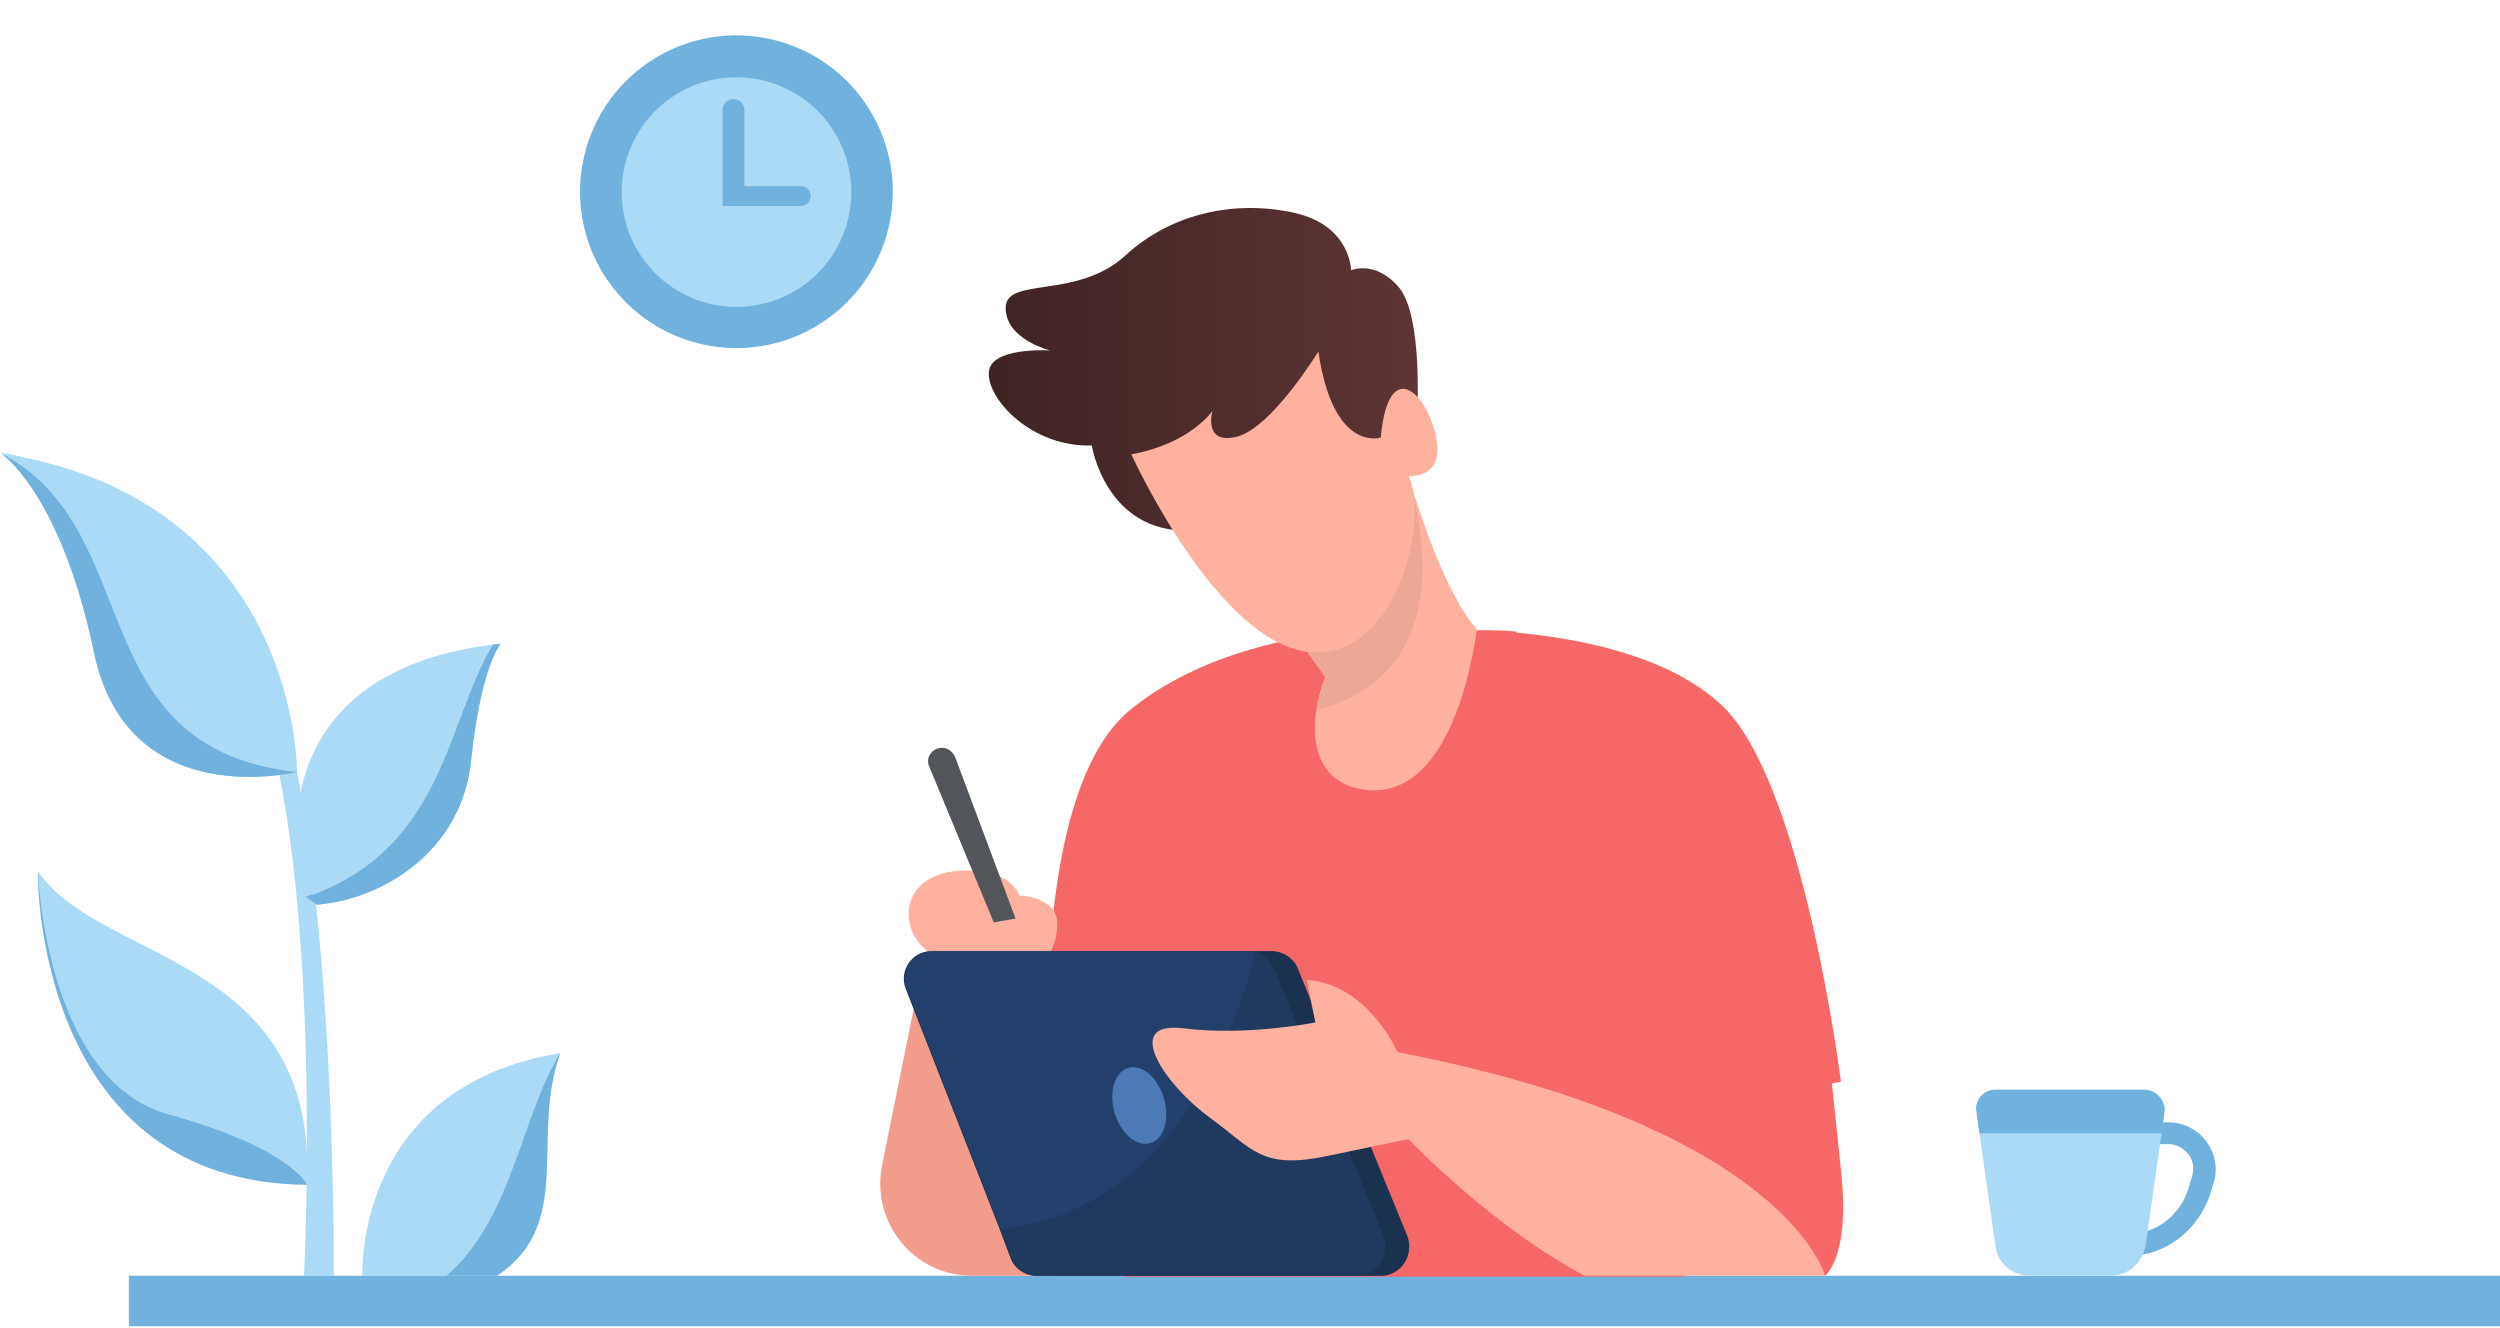<svg width="542" height="288" viewBox="0 0 542 288" fill="none" xmlns="http://www.w3.org/2000/svg">
<path d="M108.605 139.486C108.605 139.486 104.314 144.206 102.168 164.589C100.237 184.757 82.644 195.055 68.698 196.128H68.484V195.913L68.055 193.982L64.622 180.895C64.622 180.895 60.331 145.279 107.318 139.701C107.747 139.701 108.176 139.701 108.605 139.486Z" fill="#ABDAF7"/>
<path d="M72.347 276.584C72.347 276.584 73.205 171.883 55.398 137.984C37.804 103.871 0.258 98.078 0.258 98.078C0.258 98.078 40.379 108.591 55.398 148.926C70.416 189.262 65.91 276.584 65.91 276.584H72.347Z" fill="#ABDAF7"/>
<path d="M66.553 256.846C8.839 256.417 8.195 192.48 8.195 189.048V188.833C21.497 208.786 68.913 207.07 66.553 256.846Z" fill="#ABDAF7"/>
<path d="M66.553 256.845C8.839 256.415 8.195 192.479 8.195 189.046C8.41 191.836 10.555 234.317 36.516 241.611C63.12 248.906 66.553 256.845 66.553 256.845Z" fill="#70B2DD"/>
<path d="M121.477 228.312C114.826 246.548 124.695 265.214 107.746 276.586H78.567C78.567 276.586 76.636 235.606 121.477 228.312Z" fill="#ABDAF7"/>
<path d="M121.48 228.311C114.829 246.548 124.698 265.214 107.749 276.585H96.807C111.182 264.141 112.898 242.042 121.48 228.311Z" fill="#70B2DD"/>
<path d="M108.604 139.486C108.604 139.486 104.313 144.206 102.168 164.589C100.237 184.757 82.644 195.055 68.698 196.128L68.269 195.913L66.338 194.411C66.767 194.197 67.411 193.982 67.84 193.982C96.375 183.255 96.804 156.436 106.888 139.701C107.746 139.701 108.175 139.701 108.604 139.486Z" fill="#70B2DD"/>
<path d="M64.409 167.377C61.405 168.021 27.506 175.101 20.426 141.631C13.56 108.805 1.76 99.364 0.258 98.291C64.838 108.375 64.409 167.377 64.409 167.377Z" fill="#ABDAF7"/>
<path d="M64.409 167.377C61.405 168.021 27.506 175.101 20.426 141.631C13.56 108.805 1.76 99.364 0.258 98.291C32.226 115.026 16.993 162.228 64.409 167.377Z" fill="#70B2DD"/>
<path d="M542 276.584H27.936V287.526H542V276.584Z" fill="#70B2DD"/>
<path d="M461.33 272.293V267.572C467.338 267.572 472.701 263.496 474.418 257.703L475.276 254.914C475.705 253.197 475.49 251.481 474.418 250.194C473.345 248.906 471.843 248.048 470.127 248.048H466.479V243.328H470.127C473.345 243.328 476.349 244.83 478.28 247.405C480.211 249.979 480.854 253.197 479.996 256.201L479.138 258.99C476.563 266.714 469.483 272.293 461.33 272.293Z" fill="#70B2DD"/>
<path d="M469.266 240.969L468.622 245.689L465.19 269.933C464.546 273.795 461.328 276.584 457.68 276.584H440.087C436.225 276.584 433.007 273.795 432.578 269.933L429.145 245.689L428.501 240.969C428.072 238.609 430.003 236.249 432.578 236.249H465.19C467.55 236.463 469.481 238.609 469.266 240.969Z" fill="#ABDAF7"/>
<path d="M469.266 240.969L468.622 245.689H429.145L428.501 240.969C428.072 238.609 430.003 236.249 432.578 236.249H465.19C467.55 236.463 469.481 238.609 469.266 240.969Z" fill="#70B2DD"/>
<path d="M395.676 276.584C395.676 276.584 401.255 272.508 399.109 253.627C397.178 234.747 395.676 221.444 395.676 221.444L354.482 225.95L359.203 263.711L395.676 276.584Z" fill="#F56867"/>
<path d="M359.632 235.605L364.996 276.584H230.043C230.043 276.584 216.741 177.032 245.061 153.861C257.505 143.777 273.597 139.271 287.543 137.34C305.35 134.766 319.94 136.697 319.94 136.697C319.94 136.697 323.373 136.697 328.522 137.126C340.108 138.198 360.919 141.417 373.148 152.788C390.956 169.094 399.109 234.532 399.109 234.532C399.109 234.532 383.661 237.965 359.632 235.605Z" fill="#F56867"/>
<path d="M359.634 235.605L353.412 234.746L334.317 184.756C334.317 184.756 334.961 241.397 317.153 258.347C299.345 275.297 254.289 267.144 254.289 267.144L248.068 184.97L234.551 227.022L243.562 276.798H365.212L359.634 235.605Z" fill="#F56867"/>
<path d="M328.737 136.911C327.45 148.282 324.232 164.588 314.792 171.454C299.988 182.181 286.471 177.676 280.678 166.734C274.885 155.792 281.751 139.7 283.682 138.413L287.758 137.34C305.566 134.766 320.155 136.697 320.155 136.697C320.155 136.697 323.588 136.482 328.737 136.911Z" fill="#F56867"/>
<path d="M230.256 276.584H210.732C198.073 276.584 188.848 264.998 191.208 252.769L199.361 212.433L230.256 276.584Z" fill="#F29C8B"/>
<path d="M227.895 206.212C227.895 206.212 230.898 199.561 227.895 196.771C224.891 193.982 221.029 194.197 221.029 194.197C221.029 194.197 219.098 187.76 207.298 188.833C195.497 189.906 194.425 201.062 201.076 206.212H227.895Z" fill="#FEB19E"/>
<path d="M220.173 199.131L207.085 164.159C206.442 162.657 204.94 161.799 203.438 162.228C201.722 162.657 200.649 164.588 201.507 166.305L215.453 199.989L220.173 199.131Z" fill="#525559"/>
<path d="M307.279 88.637C307.279 88.637 308.352 68.684 303.417 62.462C298.268 56.24 292.904 58.6 292.904 58.6C292.904 58.6 292.904 48.945 280.675 46.156C268.231 43.367 254.285 45.941 243.987 55.382C233.474 65.037 218.026 59.887 218.026 66.753C218.026 73.618 227.681 75.979 227.681 75.979C227.681 75.979 214.379 75.12 214.379 80.913C214.164 86.706 223.819 97.005 236.692 96.576C236.692 96.576 239.696 115.671 258.147 115.027L286.253 105.372L304.919 95.503L307.279 88.637Z" fill="url(#paint0_linear)"/>
<path d="M320.155 136.482C320.155 136.482 316.078 173.6 296.125 171.24C285.183 169.952 284.325 160.083 285.397 153.861C286.041 149.785 287.328 146.781 287.328 146.781L277.459 133.05L305.351 103.227C309.642 117.387 314.362 129.402 320.155 136.482Z" fill="#FEB19E"/>
<path d="M285.397 153.861C286.041 149.785 287.328 146.781 287.328 146.781L277.459 133.05L305.351 103.227C316.078 142.061 295.481 151.501 285.397 153.861Z" fill="#EDA795"/>
<path d="M245.273 98.506C245.273 98.506 265.441 142.918 286.467 141.416C304.06 140.129 309.639 111.165 305.348 103.226C305.348 103.226 313.286 103.87 311.355 94.859C309.639 85.633 301.057 76.622 299.34 94.859C299.34 94.859 289.042 98.292 285.824 76.193C285.824 76.193 275.74 92.713 268.23 94.644C260.721 96.575 262.867 89.066 262.867 89.066C262.867 89.066 258.147 96.146 245.273 98.506Z" fill="#FEB19E"/>
<path d="M299.342 276.585H224.679C222.319 276.585 219.959 275.083 219.1 272.723L216.74 266.501L196.358 214.365C194.856 210.503 197.645 206.212 201.936 206.212H275.742C278.102 206.212 280.462 207.714 281.32 209.86L305.135 268.003C306.637 272.294 303.633 276.585 299.342 276.585Z" fill="#1B3151"/>
<path d="M294.192 276.584H224.892C222.531 276.584 220.171 275.082 219.313 272.722L216.953 266.5L196.571 214.364C195.069 210.502 197.858 206.211 202.149 206.211H270.591C271.235 206.211 271.878 206.211 272.307 206.426C274.024 206.855 275.526 208.142 276.169 209.859L299.984 268.002C301.272 272.293 298.483 276.584 294.192 276.584Z" fill="#23406D"/>
<path d="M252.357 238.179C253.645 242.685 252.357 246.976 249.354 247.834C246.35 248.692 242.917 245.689 241.63 241.183C240.343 236.678 241.63 232.386 244.634 231.528C247.637 230.67 251.07 233.674 252.357 238.179Z" fill="#4E79B7"/>
<path opacity="0.49" d="M299.342 276.584H224.679C222.319 276.584 219.958 275.082 219.1 272.722L216.74 266.5C253.643 262.638 267.589 224.877 272.094 206.426V206.211H275.527C277.887 206.211 280.247 207.713 281.106 209.859L304.921 268.002C306.637 272.293 303.633 276.584 299.342 276.584Z" fill="#1B3151"/>
<path d="M395.674 276.584C395.674 276.584 387.307 244.401 302.988 228.095C302.988 228.095 296.552 213.291 283.25 212.433L285.181 221.659C285.181 221.659 270.376 224.663 256.645 222.946C242.914 221.23 252.783 235.39 262.224 242.256C271.664 249.121 273.38 253.627 287.755 250.623C301.916 247.619 305.348 246.976 305.348 246.976C305.348 246.976 323.585 266.071 343.538 276.584H395.674Z" fill="#FEB19E"/>
<path d="M192.644 49.354C196.947 31.134 185.664 12.876 167.444 8.573C149.223 4.271 130.965 15.554 126.663 33.774C122.361 51.994 133.643 70.252 151.864 74.555C170.084 78.857 188.342 67.574 192.644 49.354Z" fill="#70B2DD"/>
<path d="M159.669 66.539C173.414 66.539 184.557 55.396 184.557 41.651C184.557 27.906 173.414 16.763 159.669 16.763C145.924 16.763 134.781 27.906 134.781 41.651C134.781 55.396 145.924 66.539 159.669 66.539Z" fill="#ABDAF7"/>
<path d="M173.614 40.363H161.384V23.842C161.384 22.555 160.311 21.482 159.024 21.482C157.737 21.482 156.664 22.555 156.664 23.842V44.654H158.38H161.384H173.614C174.901 44.654 175.759 43.581 175.759 42.508C175.759 41.436 174.901 40.363 173.614 40.363Z" fill="#70B2DD"/>
<defs>
<linearGradient id="paint0_linear" x1="214.111" y1="80.095" x2="307.416" y2="80.095" gradientUnits="userSpaceOnUse">
<stop stop-color="#3F2323"/>
<stop offset="1" stop-color="#5E3434"/>
</linearGradient>
</defs>
</svg>
